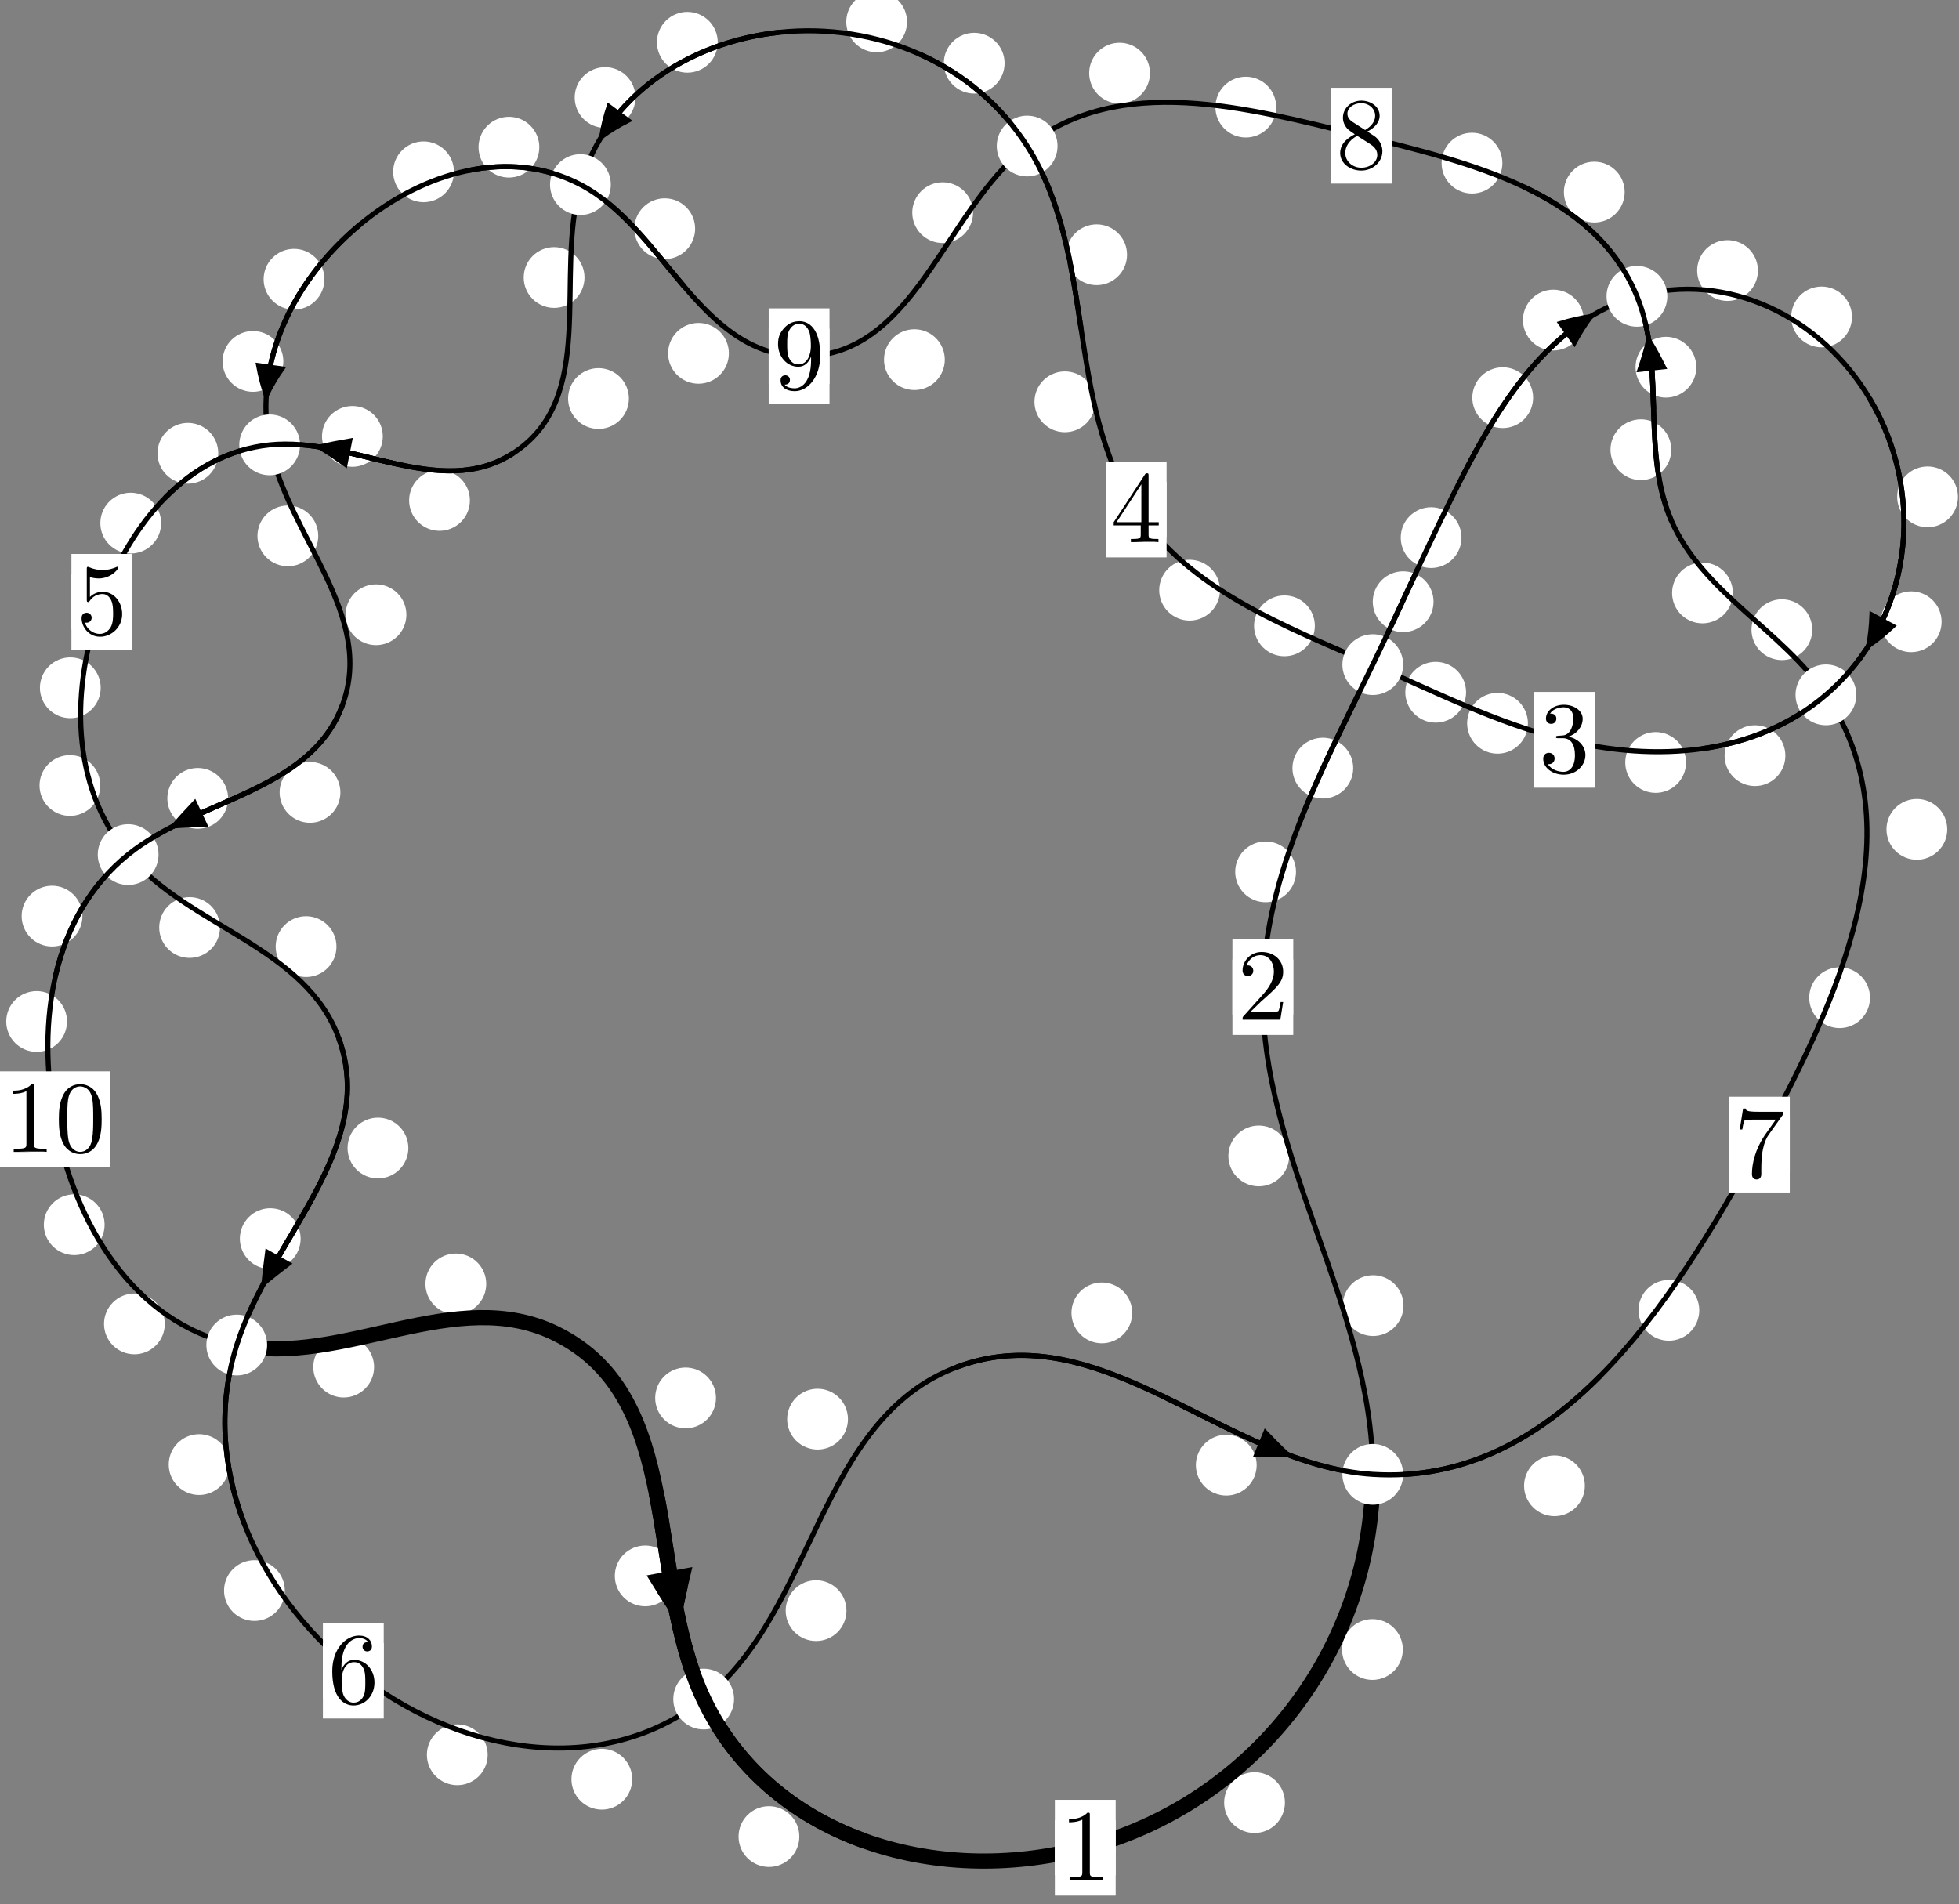<?xml version="1.0"?>
<!-- Created by MetaPost 1.999 on 2021.07.06:0014 -->
<svg version="1.1" xmlns="http://www.w3.org/2000/svg" xmlns:xlink="http://www.w3.org/1999/xlink" width="192.65" height="187.267" viewBox="0 0 192.65 187.267">
<rect x="0" y="0" width="192.65" height="187.267" fill="#808080" stroke="none"/>
<!-- Original BoundingBox: -135.101562 -41.429062 57.548019 145.838013 -->
  <defs>
    <g transform="scale(0.01,0.01)" id="GLYPHcmr10_48">
      <path style="fill-rule: evenodd;" d="M460 -320C460 -400,455 -480,420 -554C374 -650,292 -666,250 -666C190 -666,117 -640,76 -547C44 -478,39 -400,39 -320C39 -245,43 -155,84 -79C127 2,200 22,249 22C303 22,379 1,423 -94C455 -163,460 -241,460 -320M249 -0C210 -0,151 -25,133 -121C122 -181,122 -273,122 -332C122 -396,122 -462,130 -516C149 -635,224 -644,249 -644C282 -644,348 -626,367 -527C377 -471,377 -395,377 -332C377 -257,377 -189,366 -125C351 -30,294 -0,249 -0"></path>
    </g>
    <g transform="scale(0.01,0.01)" id="GLYPHcmr10_49">
      <path style="fill-rule: evenodd;" d="M294 -640C294 -664,294 -666,271 -666C209 -602,121 -602,89 -602L89 -571C109 -571,168 -571,220 -597L220 -79C220 -43,217 -31,127 -31L95 -31L95 -0L257 -0L130 -3L217 -3L257 -3L297 -3L384 -3L419 -0L419 -31L387 -31C297 -31,294 -42,294 -79"></path>
    </g>
    <g transform="scale(0.01,0.01)" id="GLYPHcmr10_50">
      <path style="fill-rule: evenodd;" d="M127 -77L233 -180C389 -318,449 -372,449 -472C449 -586,359 -666,237 -666C124 -666,50 -574,50 -485C50 -429,100 -429,103 -429C120 -429,155 -441,155 -482C155 -508,137 -534,102 -534C94 -534,92 -534,89 -533C112 -598,166 -635,224 -635C315 -635,358 -554,358 -472C358 -392,308 -313,253 -251L61 -37C50 -26,50 -24,50 -0L421 -0L449 -174L424 -174C419 -144,412 -100,402 -85C395 -77,329 -77,307 -77"></path>
    </g>
    <g transform="scale(0.01,0.01)" id="GLYPHcmr10_51">
      <path style="fill-rule: evenodd;" d="M290 -352C372 -379,430 -449,430 -528C430 -610,342 -666,246 -666C145 -666,69 -606,69 -530C69 -497,91 -478,120 -478C151 -478,171 -500,171 -529C171 -579,124 -579,109 -579C140 -628,206 -641,242 -641C283 -641,338 -619,338 -529C338 -517,336 -459,310 -415C280 -367,246 -364,221 -363C213 -362,189 -360,182 -360C174 -359,167 -358,167 -348C167 -337,174 -337,191 -337L235 -337C317 -337,354 -269,354 -171C354 -35,285 -6,241 -6C198 -6,123 -23,88 -82C123 -77,154 -99,154 -137C154 -173,127 -193,98 -193C74 -193,42 -179,42 -135C42 -44,135 22,244 22C366 22,457 -69,457 -171C457 -253,394 -331,290 -352"></path>
    </g>
    <g transform="scale(0.01,0.01)" id="GLYPHcmr10_52">
      <path style="fill-rule: evenodd;" d="M294 -165L294 -78C294 -42,292 -31,218 -31L197 -31L197 -0L332 -0L238 -3L290 -3L332 -3L374 -3L427 -3L468 -0L468 -31L447 -31C373 -31,371 -42,371 -78L371 -165L471 -165L471 -196L371 -196L371 -651C371 -671,371 -677,355 -677C346 -677,343 -677,335 -665L28 -196L28 -165M300 -196L56 -196L300 -569"></path>
    </g>
    <g transform="scale(0.01,0.01)" id="GLYPHcmr10_53">
      <path style="fill-rule: evenodd;" d="M449 -201C449 -320,367 -420,259 -420C211 -420,168 -404,132 -369L132 -564C152 -558,185 -551,217 -551C340 -551,410 -642,410 -655C410 -661,407 -666,400 -666C399 -666,397 -666,392 -663C372 -654,323 -634,256 -634C216 -634,170 -641,123 -662C115 -665,113 -665,111 -665C101 -665,101 -657,101 -641L101 -345C101 -327,101 -319,115 -319C122 -319,124 -322,128 -328C139 -344,176 -398,257 -398C309 -398,334 -352,342 -334C358 -297,360 -258,360 -208C360 -173,360 -113,336 -71C312 -32,275 -6,229 -6C156 -6,99 -59,82 -118C85 -117,88 -116,99 -116C132 -116,149 -141,149 -165C149 -189,132 -214,99 -214C85 -214,50 -207,50 -161C50 -75,119 22,231 22C347 22,449 -74,449 -201"></path>
    </g>
    <g transform="scale(0.01,0.01)" id="GLYPHcmr10_54">
      <path style="fill-rule: evenodd;" d="M132 -328L132 -352C132 -605,256 -641,307 -641C331 -641,373 -635,395 -601C380 -601,340 -601,340 -556C340 -525,364 -510,386 -510C402 -510,432 -519,432 -558C432 -618,388 -666,305 -666C177 -666,42 -537,42 -316C42 -49,158 22,251 22C362 22,457 -72,457 -204C457 -331,368 -427,257 -427C189 -427,152 -376,132 -328M251 -6C188 -6,158 -66,152 -81C134 -128,134 -208,134 -226C134 -304,166 -404,256 -404C272 -404,318 -404,349 -342C367 -305,367 -254,367 -205C367 -157,367 -107,350 -71C320 -11,274 -6,251 -6"></path>
    </g>
    <g transform="scale(0.01,0.01)" id="GLYPHcmr10_55">
      <path style="fill-rule: evenodd;" d="M476 -609C485 -621,485 -623,485 -644L242 -644C120 -644,118 -657,114 -676L89 -676L56 -470L81 -470C84 -486,93 -549,106 -561C113 -567,191 -567,204 -567L411 -567C400 -551,321 -442,299 -409C209 -274,176 -135,176 -33C176 -23,176 22,222 22C268 22,268 -23,268 -33L268 -84C268 -139,271 -194,279 -248C283 -271,297 -357,341 -419"></path>
    </g>
    <g transform="scale(0.01,0.01)" id="GLYPHcmr10_56">
      <path style="fill-rule: evenodd;" d="M163 -457C117 -487,113 -521,113 -538C113 -599,178 -641,249 -641C322 -641,386 -589,386 -517C386 -460,347 -412,287 -377M309 -362C381 -399,430 -451,430 -517C430 -609,341 -666,250 -666C150 -666,69 -592,69 -499C69 -481,71 -436,113 -389C124 -377,161 -352,186 -335C128 -306,42 -250,42 -151C42 -45,144 22,249 22C362 22,457 -61,457 -168C457 -204,446 -249,408 -291C389 -312,373 -322,309 -362M209 -320L332 -242C360 -223,407 -193,407 -132C407 -58,332 -6,250 -6C164 -6,92 -68,92 -151C92 -209,124 -273,209 -320"></path>
    </g>
    <g transform="scale(0.01,0.01)" id="GLYPHcmr10_57">
      <path style="fill-rule: evenodd;" d="M367 -318L367 -286C367 -52,263 -6,205 -6C188 -6,134 -8,107 -42C151 -42,159 -71,159 -88C159 -119,135 -134,113 -134C97 -134,67 -125,67 -86C67 -19,121 22,206 22C335 22,457 -114,457 -329C457 -598,342 -666,253 -666C198 -666,149 -648,106 -603C65 -558,42 -516,42 -441C42 -316,130 -218,242 -218C303 -218,344 -260,367 -318M243 -241C227 -241,181 -241,150 -304C132 -341,132 -391,132 -440C132 -494,132 -541,153 -578C180 -628,218 -641,253 -641C299 -641,332 -607,349 -562C361 -530,365 -467,365 -421C365 -338,331 -241,243 -241"></path>
    </g>
  </defs>
  <path d="M126.36 177.284C126.36 176.492,126.045 175.732,125.485 175.171C124.924 174.611,124.164 174.296,123.371 174.296C122.579 174.296,121.818 174.611,121.258 175.171C120.697 175.732,120.383 176.492,120.383 177.284C120.383 178.077,120.697 178.837,121.258 179.398C121.818 179.958,122.579 180.273,123.371 180.273C124.164 180.273,124.924 179.958,125.485 179.398C126.045 178.837,126.36 178.077,126.36 177.284Z" style="fill: rgb(100%,100%,100%);stroke: none;"></path>
  <path d="M109.714 181.719C109.714 180.926,109.399 180.166,108.839 179.606C108.278 179.045,107.518 178.73,106.725 178.73C105.933 178.73,105.172 179.045,104.612 179.606C104.052 180.166,103.737 180.926,103.737 181.719C103.737 182.512,104.052 183.272,104.612 183.832C105.172 184.393,105.933 184.708,106.725 184.708C107.518 184.708,108.278 184.393,108.839 183.832C109.399 183.272,109.714 182.512,109.714 181.719Z" style="fill: rgb(100%,100%,100%);stroke: none;"></path>
  <path d="M138.021 128.404C138.021 127.612,137.706 126.852,137.146 126.291C136.585 125.731,135.825 125.416,135.032 125.416C134.24 125.416,133.479 125.731,132.919 126.291C132.359 126.852,132.044 127.612,132.044 128.404C132.044 129.197,132.359 129.957,132.919 130.518C133.479 131.078,134.24 131.393,135.032 131.393C135.825 131.393,136.585 131.078,137.146 130.518C137.706 129.957,138.021 129.197,138.021 128.404Z" style="fill: rgb(100%,100%,100%);stroke: none;"></path>
  <path d="M137.955 162.226C137.955 161.434,137.64 160.674,137.08 160.113C136.519 159.553,135.759 159.238,134.966 159.238C134.174 159.238,133.414 159.553,132.853 160.113C132.293 160.674,131.978 161.434,131.978 162.226C131.978 163.019,132.293 163.779,132.853 164.34C133.414 164.9,134.174 165.215,134.966 165.215C135.759 165.215,136.519 164.9,137.08 164.34C137.64 163.779,137.955 163.019,137.955 162.226Z" style="fill: rgb(100%,100%,100%);stroke: none;"></path>
  <path d="M127.449 85.744C127.449 84.951,127.134 84.191,126.573 83.631C126.013 83.07,125.253 82.755,124.46 82.755C123.667 82.755,122.907 83.07,122.347 83.631C121.786 84.191,121.471 84.951,121.471 85.744C121.471 86.537,121.786 87.297,122.347 87.857C122.907 88.418,123.667 88.733,124.46 88.733C125.253 88.733,126.013 88.418,126.573 87.857C127.134 87.297,127.449 86.537,127.449 85.744Z" style="fill: rgb(100%,100%,100%);stroke: none;"></path>
  <path d="M126.779 113.685C126.779 112.892,126.464 112.132,125.903 111.572C125.343 111.011,124.583 110.696,123.79 110.696C122.997 110.696,122.237 111.011,121.676 111.572C121.116 112.132,120.801 112.892,120.801 113.685C120.801 114.478,121.116 115.238,121.676 115.798C122.237 116.359,122.997 116.674,123.79 116.674C124.583 116.674,125.343 116.359,125.903 115.798C126.464 115.238,126.779 114.478,126.779 113.685Z" style="fill: rgb(100%,100%,100%);stroke: none;"></path>
  <path d="M140.976 59.176C140.976 58.384,140.661 57.624,140.101 57.063C139.54 56.503,138.78 56.188,137.987 56.188C137.195 56.188,136.435 56.503,135.874 57.063C135.314 57.624,134.999 58.384,134.999 59.176C134.999 59.969,135.314 60.729,135.874 61.29C136.435 61.85,137.195 62.165,137.987 62.165C138.78 62.165,139.54 61.85,140.101 61.29C140.661 60.729,140.976 59.969,140.976 59.176Z" style="fill: rgb(100%,100%,100%);stroke: none;"></path>
  <path d="M133.075 75.543C133.075 74.75,132.76 73.99,132.2 73.43C131.639 72.869,130.879 72.554,130.086 72.554C129.294 72.554,128.534 72.869,127.973 73.43C127.413 73.99,127.098 74.75,127.098 75.543C127.098 76.336,127.413 77.096,127.973 77.656C128.534 78.217,129.294 78.532,130.086 78.532C130.879 78.532,131.639 78.217,132.2 77.656C132.76 77.096,133.075 76.336,133.075 75.543Z" style="fill: rgb(100%,100%,100%);stroke: none;"></path>
  <path d="M150.767 39.112C150.767 38.319,150.452 37.559,149.891 36.998C149.331 36.438,148.571 36.123,147.778 36.123C146.985 36.123,146.225 36.438,145.665 36.998C145.104 37.559,144.789 38.319,144.789 39.112C144.789 39.904,145.104 40.664,145.665 41.225C146.225 41.785,146.985 42.1,147.778 42.1C148.571 42.1,149.331 41.785,149.891 41.225C150.452 40.664,150.767 39.904,150.767 39.112Z" style="fill: rgb(100%,100%,100%);stroke: none;"></path>
  <path d="M143.726 52.874C143.726 52.081,143.411 51.321,142.851 50.761C142.291 50.2,141.53 49.885,140.738 49.885C139.945 49.885,139.185 50.2,138.624 50.761C138.064 51.321,137.749 52.081,137.749 52.874C137.749 53.667,138.064 54.427,138.624 54.987C139.185 55.548,139.945 55.863,140.738 55.863C141.53 55.863,142.291 55.548,142.851 54.987C143.411 54.427,143.726 53.667,143.726 52.874Z" style="fill: rgb(100%,100%,100%);stroke: none;"></path>
  <path d="M172.877 26.608C172.877 25.815,172.562 25.055,172.002 24.494C171.441 23.934,170.681 23.619,169.888 23.619C169.096 23.619,168.336 23.934,167.775 24.494C167.215 25.055,166.9 25.815,166.9 26.608C166.9 27.4,167.215 28.16,167.775 28.721C168.336 29.281,169.096 29.596,169.888 29.596C170.681 29.596,171.441 29.281,172.002 28.721C172.562 28.16,172.877 27.4,172.877 26.608Z" style="fill: rgb(100%,100%,100%);stroke: none;"></path>
  <path d="M155.747 31.479C155.747 30.686,155.432 29.926,154.871 29.366C154.311 28.805,153.551 28.49,152.758 28.49C151.965 28.49,151.205 28.805,150.645 29.366C150.084 29.926,149.769 30.686,149.769 31.479C149.769 32.272,150.084 33.032,150.645 33.592C151.205 34.153,151.965 34.468,152.758 34.468C153.551 34.468,154.311 34.153,154.871 33.592C155.432 33.032,155.747 32.272,155.747 31.479Z" style="fill: rgb(100%,100%,100%);stroke: none;"></path>
  <path d="M192.548 48.865C192.548 48.072,192.233 47.312,191.673 46.751C191.112 46.191,190.352 45.876,189.559 45.876C188.767 45.876,188.006 46.191,187.446 46.751C186.885 47.312,186.571 48.072,186.571 48.865C186.571 49.657,186.885 50.417,187.446 50.978C188.006 51.538,188.767 51.853,189.559 51.853C190.352 51.853,191.112 51.538,191.673 50.978C192.233 50.417,192.548 49.657,192.548 48.865Z" style="fill: rgb(100%,100%,100%);stroke: none;"></path>
  <path d="M182.126 31.172C182.126 30.379,181.811 29.619,181.251 29.058C180.69 28.498,179.93 28.183,179.138 28.183C178.345 28.183,177.585 28.498,177.024 29.058C176.464 29.619,176.149 30.379,176.149 31.172C176.149 31.964,176.464 32.724,177.024 33.285C177.585 33.845,178.345 34.16,179.138 34.16C179.93 34.16,180.69 33.845,181.251 33.285C181.811 32.724,182.126 31.964,182.126 31.172Z" style="fill: rgb(100%,100%,100%);stroke: none;"></path>
  <path d="M175.575 74.317C175.575 73.524,175.26 72.764,174.7 72.203C174.139 71.643,173.379 71.328,172.587 71.328C171.794 71.328,171.034 71.643,170.473 72.203C169.913 72.764,169.598 73.524,169.598 74.317C169.598 75.109,169.913 75.87,170.473 76.43C171.034 76.991,171.794 77.305,172.587 77.305C173.379 77.305,174.139 76.991,174.7 76.43C175.26 75.87,175.575 75.109,175.575 74.317Z" style="fill: rgb(100%,100%,100%);stroke: none;"></path>
  <path d="M190.94 61.148C190.94 60.355,190.625 59.595,190.064 59.035C189.504 58.474,188.744 58.159,187.951 58.159C187.158 58.159,186.398 58.474,185.838 59.035C185.277 59.595,184.962 60.355,184.962 61.148C184.962 61.941,185.277 62.701,185.838 63.261C186.398 63.822,187.158 64.137,187.951 64.137C188.744 64.137,189.504 63.822,190.064 63.261C190.625 62.701,190.94 61.941,190.94 61.148Z" style="fill: rgb(100%,100%,100%);stroke: none;"></path>
  <path d="M150.257 71.133C150.257 70.341,149.942 69.581,149.381 69.02C148.821 68.46,148.061 68.145,147.268 68.145C146.475 68.145,145.715 68.46,145.155 69.02C144.594 69.581,144.279 70.341,144.279 71.133C144.279 71.926,144.594 72.686,145.155 73.247C145.715 73.807,146.475 74.122,147.268 74.122C148.061 74.122,148.821 73.807,149.381 73.247C149.942 72.686,150.257 71.926,150.257 71.133Z" style="fill: rgb(100%,100%,100%);stroke: none;"></path>
  <path d="M165.806 74.987C165.806 74.194,165.491 73.434,164.931 72.874C164.37 72.313,163.61 71.998,162.818 71.998C162.025 71.998,161.265 72.313,160.704 72.874C160.144 73.434,159.829 74.194,159.829 74.987C159.829 75.78,160.144 76.54,160.704 77.1C161.265 77.661,162.025 77.976,162.818 77.976C163.61 77.976,164.37 77.661,164.931 77.1C165.491 76.54,165.806 75.78,165.806 74.987Z" style="fill: rgb(100%,100%,100%);stroke: none;"></path>
  <path d="M129.303 61.552C129.303 60.759,128.988 59.999,128.428 59.439C127.867 58.878,127.107 58.563,126.314 58.563C125.522 58.563,124.761 58.878,124.201 59.439C123.64 59.999,123.325 60.759,123.325 61.552C123.325 62.345,123.64 63.105,124.201 63.665C124.761 64.226,125.522 64.541,126.314 64.541C127.107 64.541,127.867 64.226,128.428 63.665C128.988 63.105,129.303 62.345,129.303 61.552Z" style="fill: rgb(100%,100%,100%);stroke: none;"></path>
  <path d="M144.176 68.08C144.176 67.288,143.861 66.528,143.301 65.967C142.74 65.407,141.98 65.092,141.187 65.092C140.395 65.092,139.634 65.407,139.074 65.967C138.513 66.528,138.198 67.288,138.198 68.08C138.198 68.873,138.513 69.633,139.074 70.194C139.634 70.754,140.395 71.069,141.187 71.069C141.98 71.069,142.74 70.754,143.301 70.194C143.861 69.633,144.176 68.873,144.176 68.08Z" style="fill: rgb(100%,100%,100%);stroke: none;"></path>
  <path d="M107.707 39.517C107.707 38.724,107.392 37.964,106.832 37.403C106.271 36.843,105.511 36.528,104.718 36.528C103.926 36.528,103.165 36.843,102.605 37.403C102.044 37.964,101.73 38.724,101.73 39.517C101.73 40.309,102.044 41.07,102.605 41.63C103.165 42.191,103.926 42.506,104.718 42.506C105.511 42.506,106.271 42.191,106.832 41.63C107.392 41.07,107.707 40.309,107.707 39.517Z" style="fill: rgb(100%,100%,100%);stroke: none;"></path>
  <path d="M119.974 58.042C119.974 57.249,119.659 56.489,119.099 55.929C118.538 55.368,117.778 55.053,116.985 55.053C116.193 55.053,115.433 55.368,114.872 55.929C114.312 56.489,113.997 57.249,113.997 58.042C113.997 58.835,114.312 59.595,114.872 60.155C115.433 60.716,116.193 61.031,116.985 61.031C117.778 61.031,118.538 60.716,119.099 60.155C119.659 59.595,119.974 58.835,119.974 58.042Z" style="fill: rgb(100%,100%,100%);stroke: none;"></path>
  <path d="M98.793 6.217C98.793 5.424,98.478 4.664,97.917 4.103C97.357 3.543,96.597 3.228,95.804 3.228C95.011 3.228,94.251 3.543,93.691 4.103C93.13 4.664,92.815 5.424,92.815 6.217C92.815 7.009,93.13 7.769,93.691 8.33C94.251 8.89,95.011 9.205,95.804 9.205C96.597 9.205,97.357 8.89,97.917 8.33C98.478 7.769,98.793 7.009,98.793 6.217Z" style="fill: rgb(100%,100%,100%);stroke: none;"></path>
  <path d="M110.835 25.054C110.835 24.261,110.52 23.501,109.96 22.941C109.399 22.38,108.639 22.065,107.846 22.065C107.054 22.065,106.293 22.38,105.733 22.941C105.172 23.501,104.857 24.261,104.857 25.054C104.857 25.847,105.172 26.607,105.733 27.167C106.293 27.728,107.054 28.043,107.846 28.043C108.639 28.043,109.399 27.728,109.96 27.167C110.52 26.607,110.835 25.847,110.835 25.054Z" style="fill: rgb(100%,100%,100%);stroke: none;"></path>
  <path d="M70.582 4.158C70.582 3.365,70.267 2.605,69.707 2.045C69.146 1.484,68.386 1.169,67.593 1.169C66.801 1.169,66.041 1.484,65.48 2.045C64.92 2.605,64.605 3.365,64.605 4.158C64.605 4.951,64.92 5.711,65.48 6.271C66.041 6.832,66.801 7.147,67.593 7.147C68.386 7.147,69.146 6.832,69.707 6.271C70.267 5.711,70.582 4.951,70.582 4.158Z" style="fill: rgb(100%,100%,100%);stroke: none;"></path>
  <path d="M89.2 2.151C89.2 1.358,88.885 0.598,88.325 0.037C87.764 -0.523,87.004 -0.838,86.211 -0.838C85.419 -0.838,84.659 -0.523,84.098 0.037C83.538 0.598,83.223 1.358,83.223 2.151C83.223 2.943,83.538 3.704,84.098 4.264C84.659 4.825,85.419 5.139,86.211 5.139C87.004 5.139,87.764 4.825,88.325 4.264C88.885 3.704,89.2 2.943,89.2 2.151Z" style="fill: rgb(100%,100%,100%);stroke: none;"></path>
  <path d="M57.481 27.293C57.481 26.5,57.166 25.74,56.605 25.179C56.045 24.619,55.285 24.304,54.492 24.304C53.699 24.304,52.939 24.619,52.379 25.179C51.818 25.74,51.503 26.5,51.503 27.293C51.503 28.085,51.818 28.845,52.379 29.406C52.939 29.966,53.699 30.281,54.492 30.281C55.285 30.281,56.045 29.966,56.605 29.406C57.166 28.845,57.481 28.085,57.481 27.293Z" style="fill: rgb(100%,100%,100%);stroke: none;"></path>
  <path d="M62.492 9.592C62.492 8.8,62.177 8.039,61.617 7.479C61.056 6.918,60.296 6.604,59.504 6.604C58.711 6.604,57.951 6.918,57.39 7.479C56.83 8.039,56.515 8.8,56.515 9.592C56.515 10.385,56.83 11.145,57.39 11.706C57.951 12.266,58.711 12.581,59.504 12.581C60.296 12.581,61.056 12.266,61.617 11.706C62.177 11.145,62.492 10.385,62.492 9.592Z" style="fill: rgb(100%,100%,100%);stroke: none;"></path>
  <path d="M46.21 49.217C46.21 48.424,45.896 47.664,45.335 47.104C44.775 46.543,44.014 46.228,43.222 46.228C42.429 46.228,41.669 46.543,41.108 47.104C40.548 47.664,40.233 48.424,40.233 49.217C40.233 50.01,40.548 50.77,41.108 51.33C41.669 51.891,42.429 52.206,43.222 52.206C44.014 52.206,44.775 51.891,45.335 51.33C45.896 50.77,46.21 50.01,46.21 49.217Z" style="fill: rgb(100%,100%,100%);stroke: none;"></path>
  <path d="M61.845 39.196C61.845 38.403,61.53 37.643,60.969 37.082C60.409 36.522,59.649 36.207,58.856 36.207C58.063 36.207,57.303 36.522,56.743 37.082C56.182 37.643,55.867 38.403,55.867 39.196C55.867 39.988,56.182 40.748,56.743 41.309C57.303 41.869,58.063 42.184,58.856 42.184C59.649 42.184,60.409 41.869,60.969 41.309C61.53 40.748,61.845 39.988,61.845 39.196Z" style="fill: rgb(100%,100%,100%);stroke: none;"></path>
  <path d="M21.465 44.58C21.465 43.787,21.15 43.027,20.589 42.467C20.029 41.906,19.269 41.591,18.476 41.591C17.683 41.591,16.923 41.906,16.363 42.467C15.802 43.027,15.487 43.787,15.487 44.58C15.487 45.373,15.802 46.133,16.363 46.693C16.923 47.254,17.683 47.569,18.476 47.569C19.269 47.569,20.029 47.254,20.589 46.693C21.15 46.133,21.465 45.373,21.465 44.58Z" style="fill: rgb(100%,100%,100%);stroke: none;"></path>
  <path d="M37.644 42.918C37.644 42.125,37.329 41.365,36.769 40.804C36.208 40.244,35.448 39.929,34.656 39.929C33.863 39.929,33.103 40.244,32.542 40.804C31.982 41.365,31.667 42.125,31.667 42.918C31.667 43.71,31.982 44.471,32.542 45.031C33.103 45.592,33.863 45.907,34.656 45.907C35.448 45.907,36.208 45.592,36.769 45.031C37.329 44.471,37.644 43.71,37.644 42.918Z" style="fill: rgb(100%,100%,100%);stroke: none;"></path>
  <path d="M9.902 67.642C9.902 66.849,9.588 66.089,9.027 65.529C8.467 64.968,7.706 64.653,6.914 64.653C6.121 64.653,5.361 64.968,4.8 65.529C4.24 66.089,3.925 66.849,3.925 67.642C3.925 68.435,4.24 69.195,4.8 69.755C5.361 70.316,6.121 70.631,6.914 70.631C7.706 70.631,8.467 70.316,9.027 69.755C9.588 69.195,9.902 68.435,9.902 67.642Z" style="fill: rgb(100%,100%,100%);stroke: none;"></path>
  <path d="M15.846 51.448C15.846 50.655,15.531 49.895,14.97 49.335C14.41 48.774,13.65 48.459,12.857 48.459C12.064 48.459,11.304 48.774,10.744 49.335C10.183 49.895,9.868 50.655,9.868 51.448C9.868 52.241,10.183 53.001,10.744 53.561C11.304 54.122,12.064 54.437,12.857 54.437C13.65 54.437,14.41 54.122,14.97 53.561C15.531 53.001,15.846 52.241,15.846 51.448Z" style="fill: rgb(100%,100%,100%);stroke: none;"></path>
  <path d="M21.634 91.22C21.634 90.427,21.319 89.667,20.759 89.106C20.198 88.546,19.438 88.231,18.645 88.231C17.853 88.231,17.092 88.546,16.532 89.106C15.972 89.667,15.657 90.427,15.657 91.22C15.657 92.012,15.972 92.772,16.532 93.333C17.092 93.893,17.853 94.208,18.645 94.208C19.438 94.208,20.198 93.893,20.759 93.333C21.319 92.772,21.634 92.012,21.634 91.22Z" style="fill: rgb(100%,100%,100%);stroke: none;"></path>
  <path d="M9.863 77.253C9.863 76.46,9.548 75.7,8.988 75.139C8.427 74.579,7.667 74.264,6.875 74.264C6.082 74.264,5.322 74.579,4.761 75.139C4.201 75.7,3.886 76.46,3.886 77.253C3.886 78.045,4.201 78.806,4.761 79.366C5.322 79.926,6.082 80.241,6.875 80.241C7.667 80.241,8.427 79.926,8.988 79.366C9.548 78.806,9.863 78.045,9.863 77.253Z" style="fill: rgb(100%,100%,100%);stroke: none;"></path>
  <path d="M40.157 112.909C40.157 112.116,39.842 111.356,39.282 110.796C38.721 110.235,37.961 109.92,37.168 109.92C36.376 109.92,35.615 110.235,35.055 110.796C34.494 111.356,34.18 112.116,34.18 112.909C34.18 113.702,34.494 114.462,35.055 115.022C35.615 115.583,36.376 115.898,37.168 115.898C37.961 115.898,38.721 115.583,39.282 115.022C39.842 114.462,40.157 113.702,40.157 112.909Z" style="fill: rgb(100%,100%,100%);stroke: none;"></path>
  <path d="M33.088 93.097C33.088 92.304,32.773 91.544,32.213 90.984C31.652 90.423,30.892 90.108,30.099 90.108C29.307 90.108,28.547 90.423,27.986 90.984C27.426 91.544,27.111 92.304,27.111 93.097C27.111 93.89,27.426 94.65,27.986 95.21C28.547 95.771,29.307 96.086,30.099 96.086C30.892 96.086,31.652 95.771,32.213 95.21C32.773 94.65,33.088 93.89,33.088 93.097Z" style="fill: rgb(100%,100%,100%);stroke: none;"></path>
  <path d="M22.57 144.039C22.57 143.246,22.255 142.486,21.695 141.926C21.135 141.365,20.374 141.05,19.582 141.05C18.789 141.05,18.029 141.365,17.468 141.926C16.908 142.486,16.593 143.246,16.593 144.039C16.593 144.832,16.908 145.592,17.468 146.152C18.029 146.713,18.789 147.028,19.582 147.028C20.374 147.028,21.135 146.713,21.695 146.152C22.255 145.592,22.57 144.832,22.57 144.039Z" style="fill: rgb(100%,100%,100%);stroke: none;"></path>
  <path d="M29.565 121.819C29.565 121.026,29.25 120.266,28.69 119.705C28.129 119.145,27.369 118.83,26.576 118.83C25.784 118.83,25.023 119.145,24.463 119.705C23.903 120.266,23.588 121.026,23.588 121.819C23.588 122.611,23.903 123.371,24.463 123.932C25.023 124.492,25.784 124.807,26.576 124.807C27.369 124.807,28.129 124.492,28.69 123.932C29.25 123.371,29.565 122.611,29.565 121.819Z" style="fill: rgb(100%,100%,100%);stroke: none;"></path>
  <path d="M47.959 172.581C47.959 171.788,47.644 171.028,47.083 170.467C46.523 169.907,45.763 169.592,44.97 169.592C44.177 169.592,43.417 169.907,42.857 170.467C42.296 171.028,41.981 171.788,41.981 172.581C41.981 173.374,42.296 174.134,42.857 174.694C43.417 175.255,44.177 175.57,44.97 175.57C45.763 175.57,46.523 175.255,47.083 174.694C47.644 174.134,47.959 173.374,47.959 172.581Z" style="fill: rgb(100%,100%,100%);stroke: none;"></path>
  <path d="M28.01 156.429C28.01 155.636,27.695 154.876,27.135 154.315C26.574 153.755,25.814 153.44,25.021 153.44C24.229 153.44,23.469 153.755,22.908 154.315C22.348 154.876,22.033 155.636,22.033 156.429C22.033 157.221,22.348 157.981,22.908 158.542C23.469 159.102,24.229 159.417,25.021 159.417C25.814 159.417,26.574 159.102,27.135 158.542C27.695 157.981,28.01 157.221,28.01 156.429Z" style="fill: rgb(100%,100%,100%);stroke: none;"></path>
  <path d="M83.241 158.404C83.241 157.611,82.926 156.851,82.366 156.29C81.805 155.73,81.045 155.415,80.253 155.415C79.46 155.415,78.7 155.73,78.139 156.29C77.579 156.851,77.264 157.611,77.264 158.404C77.264 159.196,77.579 159.957,78.139 160.517C78.7 161.077,79.46 161.392,80.253 161.392C81.045 161.392,81.805 161.077,82.366 160.517C82.926 159.957,83.241 159.196,83.241 158.404Z" style="fill: rgb(100%,100%,100%);stroke: none;"></path>
  <path d="M62.173 174.983C62.173 174.19,61.858 173.43,61.298 172.87C60.737 172.309,59.977 171.994,59.185 171.994C58.392 171.994,57.632 172.309,57.071 172.87C56.511 173.43,56.196 174.19,56.196 174.983C56.196 175.776,56.511 176.536,57.071 177.096C57.632 177.657,58.392 177.972,59.185 177.972C59.977 177.972,60.737 177.657,61.298 177.096C61.858 176.536,62.173 175.776,62.173 174.983Z" style="fill: rgb(100%,100%,100%);stroke: none;"></path>
  <path d="M111.345 129.121C111.345 128.328,111.03 127.568,110.47 127.007C109.909 126.447,109.149 126.132,108.356 126.132C107.564 126.132,106.803 126.447,106.243 127.007C105.682 127.568,105.368 128.328,105.368 129.121C105.368 129.913,105.682 130.673,106.243 131.234C106.803 131.794,107.564 132.109,108.356 132.109C109.149 132.109,109.909 131.794,110.47 131.234C111.03 130.673,111.345 129.913,111.345 129.121Z" style="fill: rgb(100%,100%,100%);stroke: none;"></path>
  <path d="M83.388 139.571C83.388 138.778,83.073 138.018,82.512 137.458C81.952 136.897,81.192 136.582,80.399 136.582C79.606 136.582,78.846 136.897,78.286 137.458C77.725 138.018,77.41 138.778,77.41 139.571C77.41 140.364,77.725 141.124,78.286 141.684C78.846 142.245,79.606 142.56,80.399 142.56C81.192 142.56,81.952 142.245,82.512 141.684C83.073 141.124,83.388 140.364,83.388 139.571Z" style="fill: rgb(100%,100%,100%);stroke: none;"></path>
  <path d="M155.856 146.123C155.856 145.331,155.541 144.571,154.981 144.01C154.421 143.45,153.66 143.135,152.868 143.135C152.075 143.135,151.315 143.45,150.754 144.01C150.194 144.571,149.879 145.331,149.879 146.123C149.879 146.916,150.194 147.676,150.754 148.237C151.315 148.797,152.075 149.112,152.868 149.112C153.66 149.112,154.421 148.797,154.981 148.237C155.541 147.676,155.856 146.916,155.856 146.123Z" style="fill: rgb(100%,100%,100%);stroke: none;"></path>
  <path d="M123.582 144.094C123.582 143.302,123.267 142.541,122.707 141.981C122.146 141.42,121.386 141.105,120.593 141.105C119.801 141.105,119.04 141.42,118.48 141.981C117.919 142.541,117.604 143.302,117.604 144.094C117.604 144.887,117.919 145.647,118.48 146.208C119.04 146.768,119.801 147.083,120.593 147.083C121.386 147.083,122.146 146.768,122.707 146.208C123.267 145.647,123.582 144.887,123.582 144.094Z" style="fill: rgb(100%,100%,100%);stroke: none;"></path>
  <path d="M183.898 98.122C183.898 97.33,183.583 96.569,183.023 96.009C182.462 95.448,181.702 95.134,180.91 95.134C180.117 95.134,179.357 95.448,178.796 96.009C178.236 96.569,177.921 97.33,177.921 98.122C177.921 98.915,178.236 99.675,178.796 100.236C179.357 100.796,180.117 101.111,180.91 101.111C181.702 101.111,182.462 100.796,183.023 100.236C183.583 99.675,183.898 98.915,183.898 98.122Z" style="fill: rgb(100%,100%,100%);stroke: none;"></path>
  <path d="M167.108 128.868C167.108 128.075,166.793 127.315,166.233 126.754C165.672 126.194,164.912 125.879,164.12 125.879C163.327 125.879,162.567 126.194,162.006 126.754C161.446 127.315,161.131 128.075,161.131 128.868C161.131 129.66,161.446 130.421,162.006 130.981C162.567 131.541,163.327 131.856,164.12 131.856C164.912 131.856,165.672 131.541,166.233 130.981C166.793 130.421,167.108 129.66,167.108 128.868Z" style="fill: rgb(100%,100%,100%);stroke: none;"></path>
  <path d="M178.22 61.928C178.22 61.136,177.905 60.376,177.345 59.815C176.784 59.255,176.024 58.94,175.231 58.94C174.439 58.94,173.679 59.255,173.118 59.815C172.558 60.376,172.243 61.136,172.243 61.928C172.243 62.721,172.558 63.481,173.118 64.042C173.679 64.602,174.439 64.917,175.231 64.917C176.024 64.917,176.784 64.602,177.345 64.042C177.905 63.481,178.22 62.721,178.22 61.928Z" style="fill: rgb(100%,100%,100%);stroke: none;"></path>
  <path d="M191.494 81.567C191.494 80.774,191.179 80.014,190.619 79.454C190.058 78.893,189.298 78.578,188.505 78.578C187.713 78.578,186.953 78.893,186.392 79.454C185.832 80.014,185.517 80.774,185.517 81.567C185.517 82.36,185.832 83.12,186.392 83.68C186.953 84.241,187.713 84.556,188.505 84.556C189.298 84.556,190.058 84.241,190.619 83.68C191.179 83.12,191.494 82.36,191.494 81.567Z" style="fill: rgb(100%,100%,100%);stroke: none;"></path>
  <path d="M164.354 44.228C164.354 43.435,164.039 42.675,163.479 42.115C162.918 41.554,162.158 41.239,161.365 41.239C160.573 41.239,159.812 41.554,159.252 42.115C158.691 42.675,158.376 43.435,158.376 44.228C158.376 45.021,158.691 45.781,159.252 46.341C159.812 46.902,160.573 47.217,161.365 47.217C162.158 47.217,162.918 46.902,163.479 46.341C164.039 45.781,164.354 45.021,164.354 44.228Z" style="fill: rgb(100%,100%,100%);stroke: none;"></path>
  <path d="M170.412 58.317C170.412 57.524,170.097 56.764,169.536 56.203C168.976 55.643,168.215 55.328,167.423 55.328C166.63 55.328,165.87 55.643,165.309 56.203C164.749 56.764,164.434 57.524,164.434 58.317C164.434 59.109,164.749 59.869,165.309 60.43C165.87 60.99,166.63 61.305,167.423 61.305C168.215 61.305,168.976 60.99,169.536 60.43C170.097 59.869,170.412 59.109,170.412 58.317Z" style="fill: rgb(100%,100%,100%);stroke: none;"></path>
  <path d="M159.772 18.891C159.772 18.099,159.457 17.338,158.897 16.778C158.336 16.217,157.576 15.902,156.783 15.902C155.991 15.902,155.23 16.217,154.67 16.778C154.11 17.338,153.795 18.099,153.795 18.891C153.795 19.684,154.11 20.444,154.67 21.005C155.23 21.565,155.991 21.88,156.783 21.88C157.576 21.88,158.336 21.565,158.897 21.005C159.457 20.444,159.772 19.684,159.772 18.891Z" style="fill: rgb(100%,100%,100%);stroke: none;"></path>
  <path d="M166.818 36.113C166.818 35.321,166.503 34.56,165.942 34C165.382 33.439,164.622 33.125,163.829 33.125C163.036 33.125,162.276 33.439,161.716 34C161.155 34.56,160.84 35.321,160.84 36.113C160.84 36.906,161.155 37.666,161.716 38.227C162.276 38.787,163.036 39.102,163.829 39.102C164.622 39.102,165.382 38.787,165.942 38.227C166.503 37.666,166.818 36.906,166.818 36.113Z" style="fill: rgb(100%,100%,100%);stroke: none;"></path>
  <path d="M125.503 10.534C125.503 9.741,125.188 8.981,124.627 8.421C124.067 7.86,123.307 7.545,122.514 7.545C121.721 7.545,120.961 7.86,120.401 8.421C119.84 8.981,119.525 9.741,119.525 10.534C119.525 11.327,119.84 12.087,120.401 12.647C120.961 13.208,121.721 13.523,122.514 13.523C123.307 13.523,124.067 13.208,124.627 12.647C125.188 12.087,125.503 11.327,125.503 10.534Z" style="fill: rgb(100%,100%,100%);stroke: none;"></path>
  <path d="M147.745 16.043C147.745 15.25,147.43 14.49,146.869 13.93C146.309 13.369,145.549 13.054,144.756 13.054C143.963 13.054,143.203 13.369,142.643 13.93C142.082 14.49,141.767 15.25,141.767 16.043C141.767 16.836,142.082 17.596,142.643 18.156C143.203 18.717,143.963 19.032,144.756 19.032C145.549 19.032,146.309 18.717,146.869 18.156C147.43 17.596,147.745 16.836,147.745 16.043Z" style="fill: rgb(100%,100%,100%);stroke: none;"></path>
  <path d="M95.691 20.914C95.691 20.122,95.376 19.362,94.815 18.801C94.255 18.241,93.495 17.926,92.702 17.926C91.909 17.926,91.149 18.241,90.589 18.801C90.028 19.362,89.713 20.122,89.713 20.914C89.713 21.707,90.028 22.467,90.589 23.028C91.149 23.588,91.909 23.903,92.702 23.903C93.495 23.903,94.255 23.588,94.815 23.028C95.376 22.467,95.691 21.707,95.691 20.914Z" style="fill: rgb(100%,100%,100%);stroke: none;"></path>
  <path d="M113.088 7.194C113.088 6.401,112.773 5.641,112.213 5.081C111.652 4.52,110.892 4.205,110.099 4.205C109.307 4.205,108.546 4.52,107.986 5.081C107.425 5.641,107.11 6.401,107.11 7.194C107.11 7.987,107.425 8.747,107.986 9.307C108.546 9.868,109.307 10.183,110.099 10.183C110.892 10.183,111.652 9.868,112.213 9.307C112.773 8.747,113.088 7.987,113.088 7.194Z" style="fill: rgb(100%,100%,100%);stroke: none;"></path>
  <path d="M71.678 34.75C71.678 33.958,71.363 33.198,70.803 32.637C70.242 32.077,69.482 31.762,68.69 31.762C67.897 31.762,67.137 32.077,66.576 32.637C66.016 33.198,65.701 33.958,65.701 34.75C65.701 35.543,66.016 36.303,66.576 36.864C67.137 37.424,67.897 37.739,68.69 37.739C69.482 37.739,70.242 37.424,70.803 36.864C71.363 36.303,71.678 35.543,71.678 34.75Z" style="fill: rgb(100%,100%,100%);stroke: none;"></path>
  <path d="M92.913 35.371C92.913 34.578,92.598 33.818,92.037 33.257C91.477 32.697,90.717 32.382,89.924 32.382C89.131 32.382,88.371 32.697,87.811 33.257C87.25 33.818,86.935 34.578,86.935 35.371C86.935 36.163,87.25 36.923,87.811 37.484C88.371 38.044,89.131 38.359,89.924 38.359C90.717 38.359,91.477 38.044,92.037 37.484C92.598 36.923,92.913 36.163,92.913 35.371Z" style="fill: rgb(100%,100%,100%);stroke: none;"></path>
  <path d="M53.037 14.475C53.037 13.682,52.722 12.922,52.161 12.361C51.601 11.801,50.841 11.486,50.048 11.486C49.255 11.486,48.495 11.801,47.935 12.361C47.374 12.922,47.059 13.682,47.059 14.475C47.059 15.267,47.374 16.028,47.935 16.588C48.495 17.148,49.255 17.463,50.048 17.463C50.841 17.463,51.601 17.148,52.161 16.588C52.722 16.028,53.037 15.267,53.037 14.475Z" style="fill: rgb(100%,100%,100%);stroke: none;"></path>
  <path d="M68.36 22.493C68.36 21.7,68.045 20.94,67.485 20.38C66.924 19.819,66.164 19.504,65.371 19.504C64.579 19.504,63.819 19.819,63.258 20.38C62.698 20.94,62.383 21.7,62.383 22.493C62.383 23.286,62.698 24.046,63.258 24.606C63.819 25.167,64.579 25.482,65.371 25.482C66.164 25.482,66.924 25.167,67.485 24.606C68.045 24.046,68.36 23.286,68.36 22.493Z" style="fill: rgb(100%,100%,100%);stroke: none;"></path>
  <path d="M31.904 27.463C31.904 26.67,31.589 25.91,31.028 25.35C30.468 24.789,29.708 24.474,28.915 24.474C28.122 24.474,27.362 24.789,26.802 25.35C26.241 25.91,25.926 26.67,25.926 27.463C25.926 28.256,26.241 29.016,26.802 29.576C27.362 30.137,28.122 30.452,28.915 30.452C29.708 30.452,30.468 30.137,31.028 29.576C31.589 29.016,31.904 28.256,31.904 27.463Z" style="fill: rgb(100%,100%,100%);stroke: none;"></path>
  <path d="M44.643 16.897C44.643 16.105,44.328 15.344,43.767 14.784C43.207 14.224,42.447 13.909,41.654 13.909C40.861 13.909,40.101 14.224,39.541 14.784C38.98 15.344,38.665 16.105,38.665 16.897C38.665 17.69,38.98 18.45,39.541 19.011C40.101 19.571,40.861 19.886,41.654 19.886C42.447 19.886,43.207 19.571,43.767 19.011C44.328 18.45,44.643 17.69,44.643 16.897Z" style="fill: rgb(100%,100%,100%);stroke: none;"></path>
  <path d="M31.297 52.704C31.297 51.912,30.982 51.151,30.422 50.591C29.861 50.03,29.101 49.715,28.308 49.715C27.516 49.715,26.755 50.03,26.195 50.591C25.634 51.151,25.319 51.912,25.319 52.704C25.319 53.497,25.634 54.257,26.195 54.818C26.755 55.378,27.516 55.693,28.308 55.693C29.101 55.693,29.861 55.378,30.422 54.818C30.982 54.257,31.297 53.497,31.297 52.704Z" style="fill: rgb(100%,100%,100%);stroke: none;"></path>
  <path d="M27.865 35.544C27.865 34.752,27.55 33.992,26.99 33.431C26.43 32.871,25.669 32.556,24.877 32.556C24.084 32.556,23.324 32.871,22.763 33.431C22.203 33.992,21.888 34.752,21.888 35.544C21.888 36.337,22.203 37.097,22.763 37.658C23.324 38.218,24.084 38.533,24.877 38.533C25.669 38.533,26.43 38.218,26.99 37.658C27.55 37.097,27.865 36.337,27.865 35.544Z" style="fill: rgb(100%,100%,100%);stroke: none;"></path>
  <path d="M33.475 77.93C33.475 77.137,33.16 76.377,32.6 75.817C32.039 75.256,31.279 74.941,30.486 74.941C29.694 74.941,28.933 75.256,28.373 75.817C27.812 76.377,27.498 77.137,27.498 77.93C27.498 78.723,27.812 79.483,28.373 80.043C28.933 80.604,29.694 80.919,30.486 80.919C31.279 80.919,32.039 80.604,32.6 80.043C33.16 79.483,33.475 78.723,33.475 77.93Z" style="fill: rgb(100%,100%,100%);stroke: none;"></path>
  <path d="M39.965 60.458C39.965 59.665,39.65 58.905,39.09 58.344C38.529 57.784,37.769 57.469,36.976 57.469C36.184 57.469,35.423 57.784,34.863 58.344C34.303 58.905,33.988 59.665,33.988 60.458C33.988 61.251,34.303 62.011,34.863 62.571C35.423 63.132,36.184 63.447,36.976 63.447C37.769 63.447,38.529 63.132,39.09 62.571C39.65 62.011,39.965 61.251,39.965 60.458Z" style="fill: rgb(100%,100%,100%);stroke: none;"></path>
  <path d="M8.106 90.096C8.106 89.304,7.791 88.544,7.23 87.983C6.67 87.423,5.91 87.108,5.117 87.108C4.324 87.108,3.564 87.423,3.004 87.983C2.443 88.544,2.128 89.304,2.128 90.096C2.128 90.889,2.443 91.649,3.004 92.21C3.564 92.77,4.324 93.085,5.117 93.085C5.91 93.085,6.67 92.77,7.23 92.21C7.791 91.649,8.106 90.889,8.106 90.096Z" style="fill: rgb(100%,100%,100%);stroke: none;"></path>
  <path d="M22.435 78.519C22.435 77.726,22.12 76.966,21.56 76.405C20.999 75.845,20.239 75.53,19.446 75.53C18.654 75.53,17.893 75.845,17.333 76.405C16.772 76.966,16.458 77.726,16.458 78.519C16.458 79.311,16.772 80.071,17.333 80.632C17.893 81.192,18.654 81.507,19.446 81.507C20.239 81.507,20.999 81.192,21.56 80.632C22.12 80.071,22.435 79.311,22.435 78.519Z" style="fill: rgb(100%,100%,100%);stroke: none;"></path>
  <path d="M10.287 120.451C10.287 119.658,9.972 118.898,9.412 118.337C8.851 117.777,8.091 117.462,7.298 117.462C6.506 117.462,5.746 117.777,5.185 118.337C4.625 118.898,4.31 119.658,4.31 120.451C4.31 121.243,4.625 122.003,5.185 122.564C5.746 123.124,6.506 123.439,7.298 123.439C8.091 123.439,8.851 123.124,9.412 122.564C9.972 122.003,10.287 121.243,10.287 120.451Z" style="fill: rgb(100%,100%,100%);stroke: none;"></path>
  <path d="M6.59 100.461C6.59 99.668,6.275 98.908,5.715 98.348C5.154 97.787,4.394 97.472,3.602 97.472C2.809 97.472,2.049 97.787,1.488 98.348C0.928 98.908,0.613 99.668,0.613 100.461C0.613 101.254,0.928 102.014,1.488 102.574C2.049 103.135,2.809 103.45,3.602 103.45C4.394 103.45,5.154 103.135,5.715 102.574C6.275 102.014,6.59 101.254,6.59 100.461Z" style="fill: rgb(100%,100%,100%);stroke: none;"></path>
  <path d="M36.788 134.451C36.788 133.658,36.473 132.898,35.912 132.338C35.352 131.777,34.592 131.462,33.799 131.462C33.006 131.462,32.246 131.777,31.686 132.338C31.125 132.898,30.81 133.658,30.81 134.451C30.81 135.244,31.125 136.004,31.686 136.564C32.246 137.125,33.006 137.44,33.799 137.44C34.592 137.44,35.352 137.125,35.912 136.564C36.473 136.004,36.788 135.244,36.788 134.451Z" style="fill: rgb(100%,100%,100%);stroke: none;"></path>
  <path d="M16.207 130.204C16.207 129.411,15.892 128.651,15.331 128.091C14.771 127.53,14.011 127.215,13.218 127.215C12.425 127.215,11.665 127.53,11.105 128.091C10.544 128.651,10.229 129.411,10.229 130.204C10.229 130.997,10.544 131.757,11.105 132.317C11.665 132.878,12.425 133.193,13.218 133.193C14.011 133.193,14.771 132.878,15.331 132.317C15.892 131.757,16.207 130.997,16.207 130.204Z" style="fill: rgb(100%,100%,100%);stroke: none;"></path>
  <path d="M70.409 137.485C70.409 136.692,70.094 135.932,69.534 135.372C68.973 134.811,68.213 134.496,67.421 134.496C66.628 134.496,65.868 134.811,65.307 135.372C64.747 135.932,64.432 136.692,64.432 137.485C64.432 138.278,64.747 139.038,65.307 139.598C65.868 140.159,66.628 140.474,67.421 140.474C68.213 140.474,68.973 140.159,69.534 139.598C70.094 139.038,70.409 138.278,70.409 137.485Z" style="fill: rgb(100%,100%,100%);stroke: none;"></path>
  <path d="M47.817 126.272C47.817 125.479,47.502 124.719,46.941 124.158C46.381 123.598,45.621 123.283,44.828 123.283C44.035 123.283,43.275 123.598,42.715 124.158C42.154 124.719,41.839 125.479,41.839 126.272C41.839 127.064,42.154 127.825,42.715 128.385C43.275 128.946,44.035 129.261,44.828 129.261C45.621 129.261,46.381 128.946,46.941 128.385C47.502 127.825,47.817 127.064,47.817 126.272Z" style="fill: rgb(100%,100%,100%);stroke: none;"></path>
  <path d="M78.606 180.624C78.606 179.831,78.291 179.071,77.731 178.511C77.17 177.95,76.41 177.635,75.617 177.635C74.825 177.635,74.065 177.95,73.504 178.511C72.944 179.071,72.629 179.831,72.629 180.624C72.629 181.417,72.944 182.177,73.504 182.737C74.065 183.298,74.825 183.613,75.617 183.613C76.41 183.613,77.17 183.298,77.731 182.737C78.291 182.177,78.606 181.417,78.606 180.624Z" style="fill: rgb(100%,100%,100%);stroke: none;"></path>
  <path d="M66.439 154.988C66.439 154.195,66.124 153.435,65.564 152.875C65.003 152.314,64.243 151.999,63.451 151.999C62.658 151.999,61.898 152.314,61.337 152.875C60.777 153.435,60.462 154.195,60.462 154.988C60.462 155.781,60.777 156.541,61.337 157.101C61.898 157.662,62.658 157.977,63.451 157.977C64.243 157.977,65.003 157.662,65.564 157.101C66.124 156.541,66.439 155.781,66.439 154.988Z" style="fill: rgb(100%,100%,100%);stroke: none;"></path>
  <path d="M106.725 181.719C123.371 177.284,134.966 162.226,135 145C135.032 128.404,123.79 113.685,124.188 97.077C124.46 85.744,130.086 75.543,135 65.365C137.987 59.176,140.738 52.874,143.867 46.756C147.778 39.112,152.758 31.479,160.977 29.142C169.888 26.608,179.138 31.172,183.907 39.269C189.559 48.865,187.951 61.148,179.563 68.337C172.587 74.317,162.818 74.987,153.832 72.76C147.268 71.133,141.187 68.08,135 65.365C126.314 61.552,116.985 58.042,111.733 50.11C104.718 39.517,107.846 25.054,101.011 14.362C95.804 6.217,86.211 2.151,76.559 3.192C67.593 4.158,59.504 9.592,57.079 18.154C54.492 27.293,58.856 39.196,50.423 44.601C43.222 49.217,34.656 42.918,26.518 43.754C18.476 44.58,12.857 51.448,10.015 59.192C6.914 67.642,6.875 77.253,12.602 84.049C18.645 91.22,30.099 93.097,33.343 102.188C37.168 112.909,26.576 121.819,23.283 132.281C19.582 144.039,25.021 156.429,34.746 164.303C44.97 172.581,59.185 174.983,69.2 167.102C80.253 158.404,80.399 139.571,94.135 134.437C108.356 129.121,120.593 144.094,135 145C152.868 146.123,164.12 128.868,173.019 112.572C180.91 98.122,188.505 81.567,179.563 68.337C175.231 61.928,167.423 58.317,164.343 51.154C161.365 44.228,163.829 36.113,160.977 29.142C156.783 18.891,144.756 16.043,133.866 13.346C122.514 10.534,110.099 7.194,101.011 14.362C92.702 20.914,89.924 35.371,78.583 35.039C68.69 34.75,65.371 22.493,57.079 18.154C50.048 14.475,41.654 16.897,35.423 22.066C28.915 27.463,24.877 35.544,26.518 43.754C28.308 52.704,36.976 60.458,33.666 69.371C30.486 77.93,19.446 78.519,12.602 84.049C5.117 90.096,3.602 100.461,5.38 110.076C7.298 120.451,13.218 130.204,23.283 132.281C33.799 134.451,44.828 126.272,54.722 131.182C67.421 137.485,63.451 154.988,69.2 167.102C75.617 180.624,91.83 185.687,106.725 181.719" style="stroke:rgb(0%,0%,0%); stroke-width: 0.498;stroke-linecap: round;stroke-linejoin: round;stroke-miterlimit: 10;fill: none;"></path>
  <path d="M106.725 181.719C123.371 177.284,134.966 162.226,135 145" style="stroke:rgb(0%,0%,0%); stroke-width: 1.494;stroke-linecap: round;stroke-linejoin: round;stroke-miterlimit: 10;fill: none;"></path>
  <path d="M23.283 132.281C33.799 134.451,44.828 126.272,54.722 131.182C67.421 137.485,63.451 154.988,69.2 167.102C75.617 180.624,91.83 185.687,106.725 181.719" style="stroke:rgb(0%,0%,0%); stroke-width: 1.494;stroke-linecap: round;stroke-linejoin: round;stroke-miterlimit: 10;fill: none;"></path>
  <path d="M137.989 145C137.989 144.207,137.674 143.447,137.113 142.887C136.553 142.326,135.793 142.011,135 142.011C134.207 142.011,133.447 142.326,132.887 142.887C132.326 143.447,132.011 144.207,132.011 145C132.011 145.793,132.326 146.553,132.887 147.113C133.447 147.674,134.207 147.989,135 147.989C135.793 147.989,136.553 147.674,137.113 147.113C137.674 146.553,137.989 145.793,137.989 145Z" style="fill: rgb(100%,100%,100%);stroke: none;"></path>
  <path d="M114.498 137.385C121.136 140.577,127.797 144.547,135 145C143.934 145.562,151.214 141.529,157.373 135.318" style="stroke:rgb(0%,0%,0%); stroke-width: 0.498;stroke-linecap: round;stroke-linejoin: round;stroke-miterlimit: 10;fill: none;"></path>
  <path d="M163.966 29.142C163.966 28.349,163.651 27.589,163.09 27.028C162.53 26.468,161.77 26.153,160.977 26.153C160.184 26.153,159.424 26.468,158.864 27.028C158.303 27.589,157.988 28.349,157.988 29.142C157.988 29.934,158.303 30.695,158.864 31.255C159.424 31.816,160.184 32.13,160.977 32.13C161.77 32.13,162.53 31.816,163.09 31.255C163.651 30.695,163.966 29.934,163.966 29.142Z" style="fill: rgb(100%,100%,100%);stroke: none;"></path>
  <path d="M162.613 40.165C162.5 36.399,162.403 32.628,160.977 29.142C158.88 24.016,154.825 20.742,149.933 18.411" style="stroke:rgb(0%,0%,0%); stroke-width: 0.498;stroke-linecap: round;stroke-linejoin: round;stroke-miterlimit: 10;fill: none;"></path>
  <path d="M137.989 65.365C137.989 64.572,137.674 63.812,137.113 63.251C136.553 62.691,135.793 62.376,135 62.376C134.207 62.376,133.447 62.691,132.887 63.251C132.326 63.812,132.011 64.572,132.011 65.365C132.011 66.157,132.326 66.917,132.887 67.478C133.447 68.038,134.207 68.353,135 68.353C135.793 68.353,136.553 68.038,137.113 67.478C137.674 66.917,137.989 66.157,137.989 65.365Z" style="fill: rgb(100%,100%,100%);stroke: none;"></path>
  <path d="M127.853 80.788C129.908 75.549,132.543 70.454,135 65.365C136.494 62.271,137.928 59.148,139.38 56.034" style="stroke:rgb(0%,0%,0%); stroke-width: 0.498;stroke-linecap: round;stroke-linejoin: round;stroke-miterlimit: 10;fill: none;"></path>
  <path d="M60.068 18.154C60.068 17.361,59.753 16.601,59.193 16.041C58.632 15.48,57.872 15.165,57.079 15.165C56.287 15.165,55.527 15.48,54.966 16.041C54.406 16.601,54.091 17.361,54.091 18.154C54.091 18.947,54.406 19.707,54.966 20.267C55.527 20.828,56.287 21.143,57.079 21.143C57.872 21.143,58.632 20.828,59.193 20.267C59.753 19.707,60.068 18.947,60.068 18.154Z" style="fill: rgb(100%,100%,100%);stroke: none;"></path>
  <path d="M67.231 28.115C64.128 24.473,61.225 20.324,57.079 18.154C53.564 16.314,49.707 16,45.951 16.792" style="stroke:rgb(0%,0%,0%); stroke-width: 0.498;stroke-linecap: round;stroke-linejoin: round;stroke-miterlimit: 10;fill: none;"></path>
  <path d="M15.591 84.049C15.591 83.256,15.276 82.496,14.715 81.935C14.155 81.375,13.395 81.06,12.602 81.06C11.809 81.06,11.049 81.375,10.489 81.935C9.928 82.496,9.613 83.256,9.613 84.049C9.613 84.841,9.928 85.602,10.489 86.162C11.049 86.722,11.809 87.037,12.602 87.037C13.395 87.037,14.155 86.722,14.715 86.162C15.276 85.602,15.591 84.841,15.591 84.049Z" style="fill: rgb(100%,100%,100%);stroke: none;"></path>
  <path d="M24.508 77.846C20.495 79.754,16.024 81.284,12.602 84.049C8.859 87.073,6.609 91.176,5.517 95.725" style="stroke:rgb(0%,0%,0%); stroke-width: 0.498;stroke-linecap: round;stroke-linejoin: round;stroke-miterlimit: 10;fill: none;"></path>
  <path d="M72.188 167.102C72.188 166.309,71.874 165.549,71.313 164.988C70.753 164.428,69.992 164.113,69.2 164.113C68.407 164.113,67.647 164.428,67.086 164.988C66.526 165.549,66.211 166.309,66.211 167.102C66.211 167.894,66.526 168.655,67.086 169.215C67.647 169.776,68.407 170.09,69.2 170.09C69.992 170.09,70.753 169.776,71.313 169.215C71.874 168.655,72.188 167.894,72.188 167.102Z" style="fill: rgb(100%,100%,100%);stroke: none;"></path>
  <path d="M64.567 146.963C65.88 153.641,66.325 161.045,69.2 167.102C72.409 173.863,78.066 178.509,84.784 180.969" style="stroke:rgb(0%,0%,0%); stroke-width: 1.494;stroke-linecap: round;stroke-linejoin: round;stroke-miterlimit: 10;fill: none;"></path>
  <path d="M182.552 68.337C182.552 67.544,182.237 66.784,181.676 66.224C181.116 65.663,180.356 65.348,179.563 65.348C178.77 65.348,178.01 65.663,177.45 66.224C176.889 66.784,176.574 67.544,176.574 68.337C176.574 69.13,176.889 69.89,177.45 70.45C178.01 71.011,178.77 71.326,179.563 71.326C180.356 71.326,181.116 71.011,181.676 70.45C182.237 69.89,182.552 69.13,182.552 68.337Z" style="fill: rgb(100%,100%,100%);stroke: none;"></path>
  <path d="M187 54.705C186.256 59.874,183.757 64.742,179.563 68.337C176.075 71.327,171.888 72.989,167.451 73.626" style="stroke:rgb(0%,0%,0%); stroke-width: 0.498;stroke-linecap: round;stroke-linejoin: round;stroke-miterlimit: 10;fill: none;"></path>
  <path d="M104 14.362C104 13.569,103.685 12.809,103.124 12.248C102.564 11.688,101.804 11.373,101.011 11.373C100.218 11.373,99.458 11.688,98.898 12.248C98.337 12.809,98.022 13.569,98.022 14.362C98.022 15.154,98.337 15.914,98.898 16.475C99.458 17.035,100.218 17.35,101.011 17.35C101.804 17.35,102.564 17.035,103.124 16.475C103.685 15.914,104 15.154,104 14.362Z" style="fill: rgb(100%,100%,100%);stroke: none;"></path>
  <path d="M106.305 32.273C105.355 25.997,104.429 19.708,101.011 14.362C98.407 10.289,94.707 7.236,90.452 5.332" style="stroke:rgb(0%,0%,0%); stroke-width: 0.498;stroke-linecap: round;stroke-linejoin: round;stroke-miterlimit: 10;fill: none;"></path>
  <path d="M29.507 43.754C29.507 42.961,29.192 42.201,28.632 41.64C28.071 41.08,27.311 40.765,26.518 40.765C25.726 40.765,24.965 41.08,24.405 41.64C23.845 42.201,23.53 42.961,23.53 43.754C23.53 44.546,23.845 45.307,24.405 45.867C24.965 46.427,25.726 46.742,26.518 46.742C27.311 46.742,28.071 46.427,28.632 45.867C29.192 45.307,29.507 44.546,29.507 43.754Z" style="fill: rgb(100%,100%,100%);stroke: none;"></path>
  <path d="M38.822 45.595C34.763 44.702,30.587 43.336,26.518 43.754C22.497 44.167,19.082 46.09,16.317 48.879" style="stroke:rgb(0%,0%,0%); stroke-width: 0.498;stroke-linecap: round;stroke-linejoin: round;stroke-miterlimit: 10;fill: none;"></path>
  <path d="M26.272 132.281C26.272 131.488,25.957 130.728,25.396 130.168C24.836 129.607,24.076 129.292,23.283 129.292C22.49 129.292,21.73 129.607,21.17 130.168C20.609 130.728,20.294 131.488,20.294 132.281C20.294 133.074,20.609 133.834,21.17 134.394C21.73 134.955,22.49 135.27,23.283 135.27C24.076 135.27,24.836 134.955,25.396 134.394C25.957 133.834,26.272 133.074,26.272 132.281Z" style="fill: rgb(100%,100%,100%);stroke: none;"></path>
  <path d="M30.982 117.331C28.401 122.207,24.93 127.05,23.283 132.281C21.432 138.16,21.867 144.197,23.98 149.748" style="stroke:rgb(0%,0%,0%); stroke-width: 0.498;stroke-linecap: round;stroke-linejoin: round;stroke-miterlimit: 10;fill: none;"></path>
  <path d="M54.722 131.182C64.881 136.224,64.372 148.435,66.705 159.32" style="stroke:rgb(0%,0%,0%); stroke-width: 0.498;stroke-linecap: round;stroke-linejoin: round;stroke-miterlimit: 10;fill: none;"></path>
  <path d="M63.994 155.119C64.871 156.542,65.765 157.956,66.705 159.32C67.004 157.691,67.373 156.058,67.759 154.432Z" style="stroke:rgb(0%,0%,0%); stroke-width: 0.498;fill: rgb(0%,0%,0%);"></path>
  <path d="M54.722 131.182C64.881 136.224,64.372 148.435,66.705 159.32" style="stroke:rgb(0%,0%,0%); stroke-width: 0.498;stroke-linecap: round;stroke-linejoin: round;stroke-miterlimit: 10;fill: none;"></path>
  <path d="M65.054 156.815C65.592 157.662,66.14 158.5,66.705 159.32C66.885 158.34,67.09 157.36,67.309 156.381Z" style="stroke:rgb(0%,0%,0%); stroke-width: 0.498;fill: rgb(0%,0%,0%);"></path>
  <path d="M143.867 46.756C146.996 40.64,150.809 34.532,156.417 31.137" style="stroke:rgb(0%,0%,0%); stroke-width: 0.498;stroke-linecap: round;stroke-linejoin: round;stroke-miterlimit: 10;fill: none;"></path>
  <path d="M154.82 33.677C155.294 32.793,155.824 31.944,156.417 31.137C155.428 31.288,154.453 31.514,153.492 31.804Z" style="stroke:rgb(0%,0%,0%); stroke-width: 0.498;fill: rgb(0%,0%,0%);"></path>
  <path d="M183.907 39.269C188.429 46.946,188.304 56.342,183.778 63.475" style="stroke:rgb(0%,0%,0%); stroke-width: 0.498;stroke-linecap: round;stroke-linejoin: round;stroke-miterlimit: 10;fill: none;"></path>
  <path d="M184.089 60.491C184.054 61.487,183.951 62.484,183.778 63.475C184.601 62.896,185.379 62.264,186.108 61.585Z" style="stroke:rgb(0%,0%,0%); stroke-width: 0.498;fill: rgb(0%,0%,0%);"></path>
  <path d="M76.559 3.192C69.386 3.965,62.775 7.597,59.175 13.403" style="stroke:rgb(0%,0%,0%); stroke-width: 0.498;stroke-linecap: round;stroke-linejoin: round;stroke-miterlimit: 10;fill: none;"></path>
  <path d="M59.89 10.489C59.578 11.439,59.338 12.412,59.175 13.403C59.991 12.817,60.849 12.299,61.741 11.848Z" style="stroke:rgb(0%,0%,0%); stroke-width: 0.498;fill: rgb(0%,0%,0%);"></path>
  <path d="M50.423 44.601C44.662 48.294,38.027 45.001,31.438 43.964" style="stroke:rgb(0%,0%,0%); stroke-width: 0.498;stroke-linecap: round;stroke-linejoin: round;stroke-miterlimit: 10;fill: none;"></path>
  <path d="M34.379 43.376C33.389 43.544,32.403 43.731,31.438 43.964C32.285 44.482,33.114 45.047,33.934 45.628Z" style="stroke:rgb(0%,0%,0%); stroke-width: 0.498;fill: rgb(0%,0%,0%);"></path>
  <path d="M33.343 102.188C36.403 110.765,30.236 118.182,25.961 126.163" style="stroke:rgb(0%,0%,0%); stroke-width: 0.498;stroke-linecap: round;stroke-linejoin: round;stroke-miterlimit: 10;fill: none;"></path>
  <path d="M26.314 123.184C26.182 124.177,26.06 125.171,25.961 126.163C26.732 125.531,27.522 124.915,28.317 124.306Z" style="stroke:rgb(0%,0%,0%); stroke-width: 0.498;fill: rgb(0%,0%,0%);"></path>
  <path d="M94.135 134.437C105.512 130.184,115.619 138.916,126.583 143.043" style="stroke:rgb(0%,0%,0%); stroke-width: 0.498;stroke-linecap: round;stroke-linejoin: round;stroke-miterlimit: 10;fill: none;"></path>
  <path d="M123.583 143.052C124.588 143.075,125.589 143.076,126.583 143.043C125.857 142.364,125.15 141.655,124.456 140.928Z" style="stroke:rgb(0%,0%,0%); stroke-width: 0.498;fill: rgb(0%,0%,0%);"></path>
  <path d="M164.343 51.154C161.961 45.613,163.061 39.312,162.136 33.443" style="stroke:rgb(0%,0%,0%); stroke-width: 0.498;stroke-linecap: round;stroke-linejoin: round;stroke-miterlimit: 10;fill: none;"></path>
  <path d="M163.574 36.076C163.128 35.176,162.656 34.293,162.136 33.443C161.903 34.412,161.613 35.369,161.291 36.322Z" style="stroke:rgb(0%,0%,0%); stroke-width: 0.498;fill: rgb(0%,0%,0%);"></path>
  <path d="M35.423 22.066C30.217 26.384,26.591 32.419,26.189 38.864" style="stroke:rgb(0%,0%,0%); stroke-width: 0.498;stroke-linecap: round;stroke-linejoin: round;stroke-miterlimit: 10;fill: none;"></path>
  <path d="M25.436 35.96C25.614 36.944,25.864 37.914,26.189 38.864C26.63 37.962,27.14 37.099,27.71 36.278Z" style="stroke:rgb(0%,0%,0%); stroke-width: 0.498;fill: rgb(0%,0%,0%);"></path>
  <path d="M33.666 69.371C31.122 76.218,23.548 77.964,17.116 81.22" style="stroke:rgb(0%,0%,0%); stroke-width: 0.498;stroke-linecap: round;stroke-linejoin: round;stroke-miterlimit: 10;fill: none;"></path>
  <path d="M19.133 79C18.444 79.728,17.764 80.465,17.116 81.22C18.108 81.145,19.11 81.104,20.112 81.076Z" style="stroke:rgb(0%,0%,0%); stroke-width: 0.498;fill: rgb(0%,0%,0%);"></path>
  <path d="M103.735 184.429L109.716 184.429L109.716 177.009L103.735 177.009Z" style="fill: rgb(100%,100%,100%);stroke: none;"></path>
  <path d="M103.735 186.429L109.716 186.429L109.716 179.009L103.735 179.009Z" style="fill: rgb(100%,100%,100%);stroke: none;"></path>
  <g transform="translate(104.235 184.929)" style="fill: rgb(0%,0%,0%);">
    <use xlink:href="#GLYPHcmr10_49"></use>
  </g>
  <path d="M121.197 99.787L127.179 99.787L127.179 92.367L121.197 92.367Z" style="fill: rgb(100%,100%,100%);stroke: none;"></path>
  <path d="M121.197 101.787L127.179 101.787L127.179 94.367L121.197 94.367Z" style="fill: rgb(100%,100%,100%);stroke: none;"></path>
  <g transform="translate(121.697 100.287)" style="fill: rgb(0%,0%,0%);">
    <use xlink:href="#GLYPHcmr10_50"></use>
  </g>
  <path d="M150.842 75.47L156.823 75.47L156.823 68.05L150.842 68.05Z" style="fill: rgb(100%,100%,100%);stroke: none;"></path>
  <path d="M150.842 77.47L156.823 77.47L156.823 70.05L150.842 70.05Z" style="fill: rgb(100%,100%,100%);stroke: none;"></path>
  <g transform="translate(151.342 75.97)" style="fill: rgb(0%,0%,0%);">
    <use xlink:href="#GLYPHcmr10_51"></use>
  </g>
  <path d="M108.742 52.82L114.723 52.82L114.723 45.399L108.742 45.399Z" style="fill: rgb(100%,100%,100%);stroke: none;"></path>
  <path d="M108.742 54.82L114.723 54.82L114.723 47.399L108.742 47.399Z" style="fill: rgb(100%,100%,100%);stroke: none;"></path>
  <g transform="translate(109.242 53.32)" style="fill: rgb(0%,0%,0%);">
    <use xlink:href="#GLYPHcmr10_52"></use>
  </g>
  <path d="M7.024 61.902L13.006 61.902L13.006 54.482L7.024 54.482Z" style="fill: rgb(100%,100%,100%);stroke: none;"></path>
  <path d="M7.024 63.902L13.006 63.902L13.006 56.482L7.024 56.482Z" style="fill: rgb(100%,100%,100%);stroke: none;"></path>
  <g transform="translate(7.524 62.402)" style="fill: rgb(0%,0%,0%);">
    <use xlink:href="#GLYPHcmr10_53"></use>
  </g>
  <path d="M31.755 167.013L37.737 167.013L37.737 159.592L31.755 159.592Z" style="fill: rgb(100%,100%,100%);stroke: none;"></path>
  <path d="M31.755 169.013L37.737 169.013L37.737 161.592L31.755 161.592Z" style="fill: rgb(100%,100%,100%);stroke: none;"></path>
  <g transform="translate(32.255 167.513)" style="fill: rgb(0%,0%,0%);">
    <use xlink:href="#GLYPHcmr10_54"></use>
  </g>
  <path d="M170.028 115.282L176.009 115.282L176.009 107.862L170.028 107.862Z" style="fill: rgb(100%,100%,100%);stroke: none;"></path>
  <path d="M170.028 117.282L176.009 117.282L176.009 109.862L170.028 109.862Z" style="fill: rgb(100%,100%,100%);stroke: none;"></path>
  <g transform="translate(170.528 115.782)" style="fill: rgb(0%,0%,0%);">
    <use xlink:href="#GLYPHcmr10_55"></use>
  </g>
  <path d="M130.875 16.056L136.857 16.056L136.857 8.636L130.875 8.636Z" style="fill: rgb(100%,100%,100%);stroke: none;"></path>
  <path d="M130.875 18.056L136.857 18.056L136.857 10.636L130.875 10.636Z" style="fill: rgb(100%,100%,100%);stroke: none;"></path>
  <g transform="translate(131.375 16.556)" style="fill: rgb(0%,0%,0%);">
    <use xlink:href="#GLYPHcmr10_56"></use>
  </g>
  <path d="M75.593 37.75L81.574 37.75L81.574 30.329L75.593 30.329Z" style="fill: rgb(100%,100%,100%);stroke: none;"></path>
  <path d="M75.593 39.75L81.574 39.75L81.574 32.329L75.593 32.329Z" style="fill: rgb(100%,100%,100%);stroke: none;"></path>
  <g transform="translate(76.093 38.25)" style="fill: rgb(0%,0%,0%);">
    <use xlink:href="#GLYPHcmr10_57"></use>
  </g>
  <path d="M-0.102 112.786L10.861 112.786L10.861 105.366L-0.102 105.366Z" style="fill: rgb(100%,100%,100%);stroke: none;"></path>
  <path d="M-0.102 114.786L10.861 114.786L10.861 107.366L-0.102 107.366Z" style="fill: rgb(100%,100%,100%);stroke: none;"></path>
  <g transform="translate(0.398 113.286)" style="fill: rgb(0%,0%,0%);">
    <use xlink:href="#GLYPHcmr10_49"></use>
    <use xlink:href="#GLYPHcmr10_48" x="5"></use>
  </g>
</svg>
